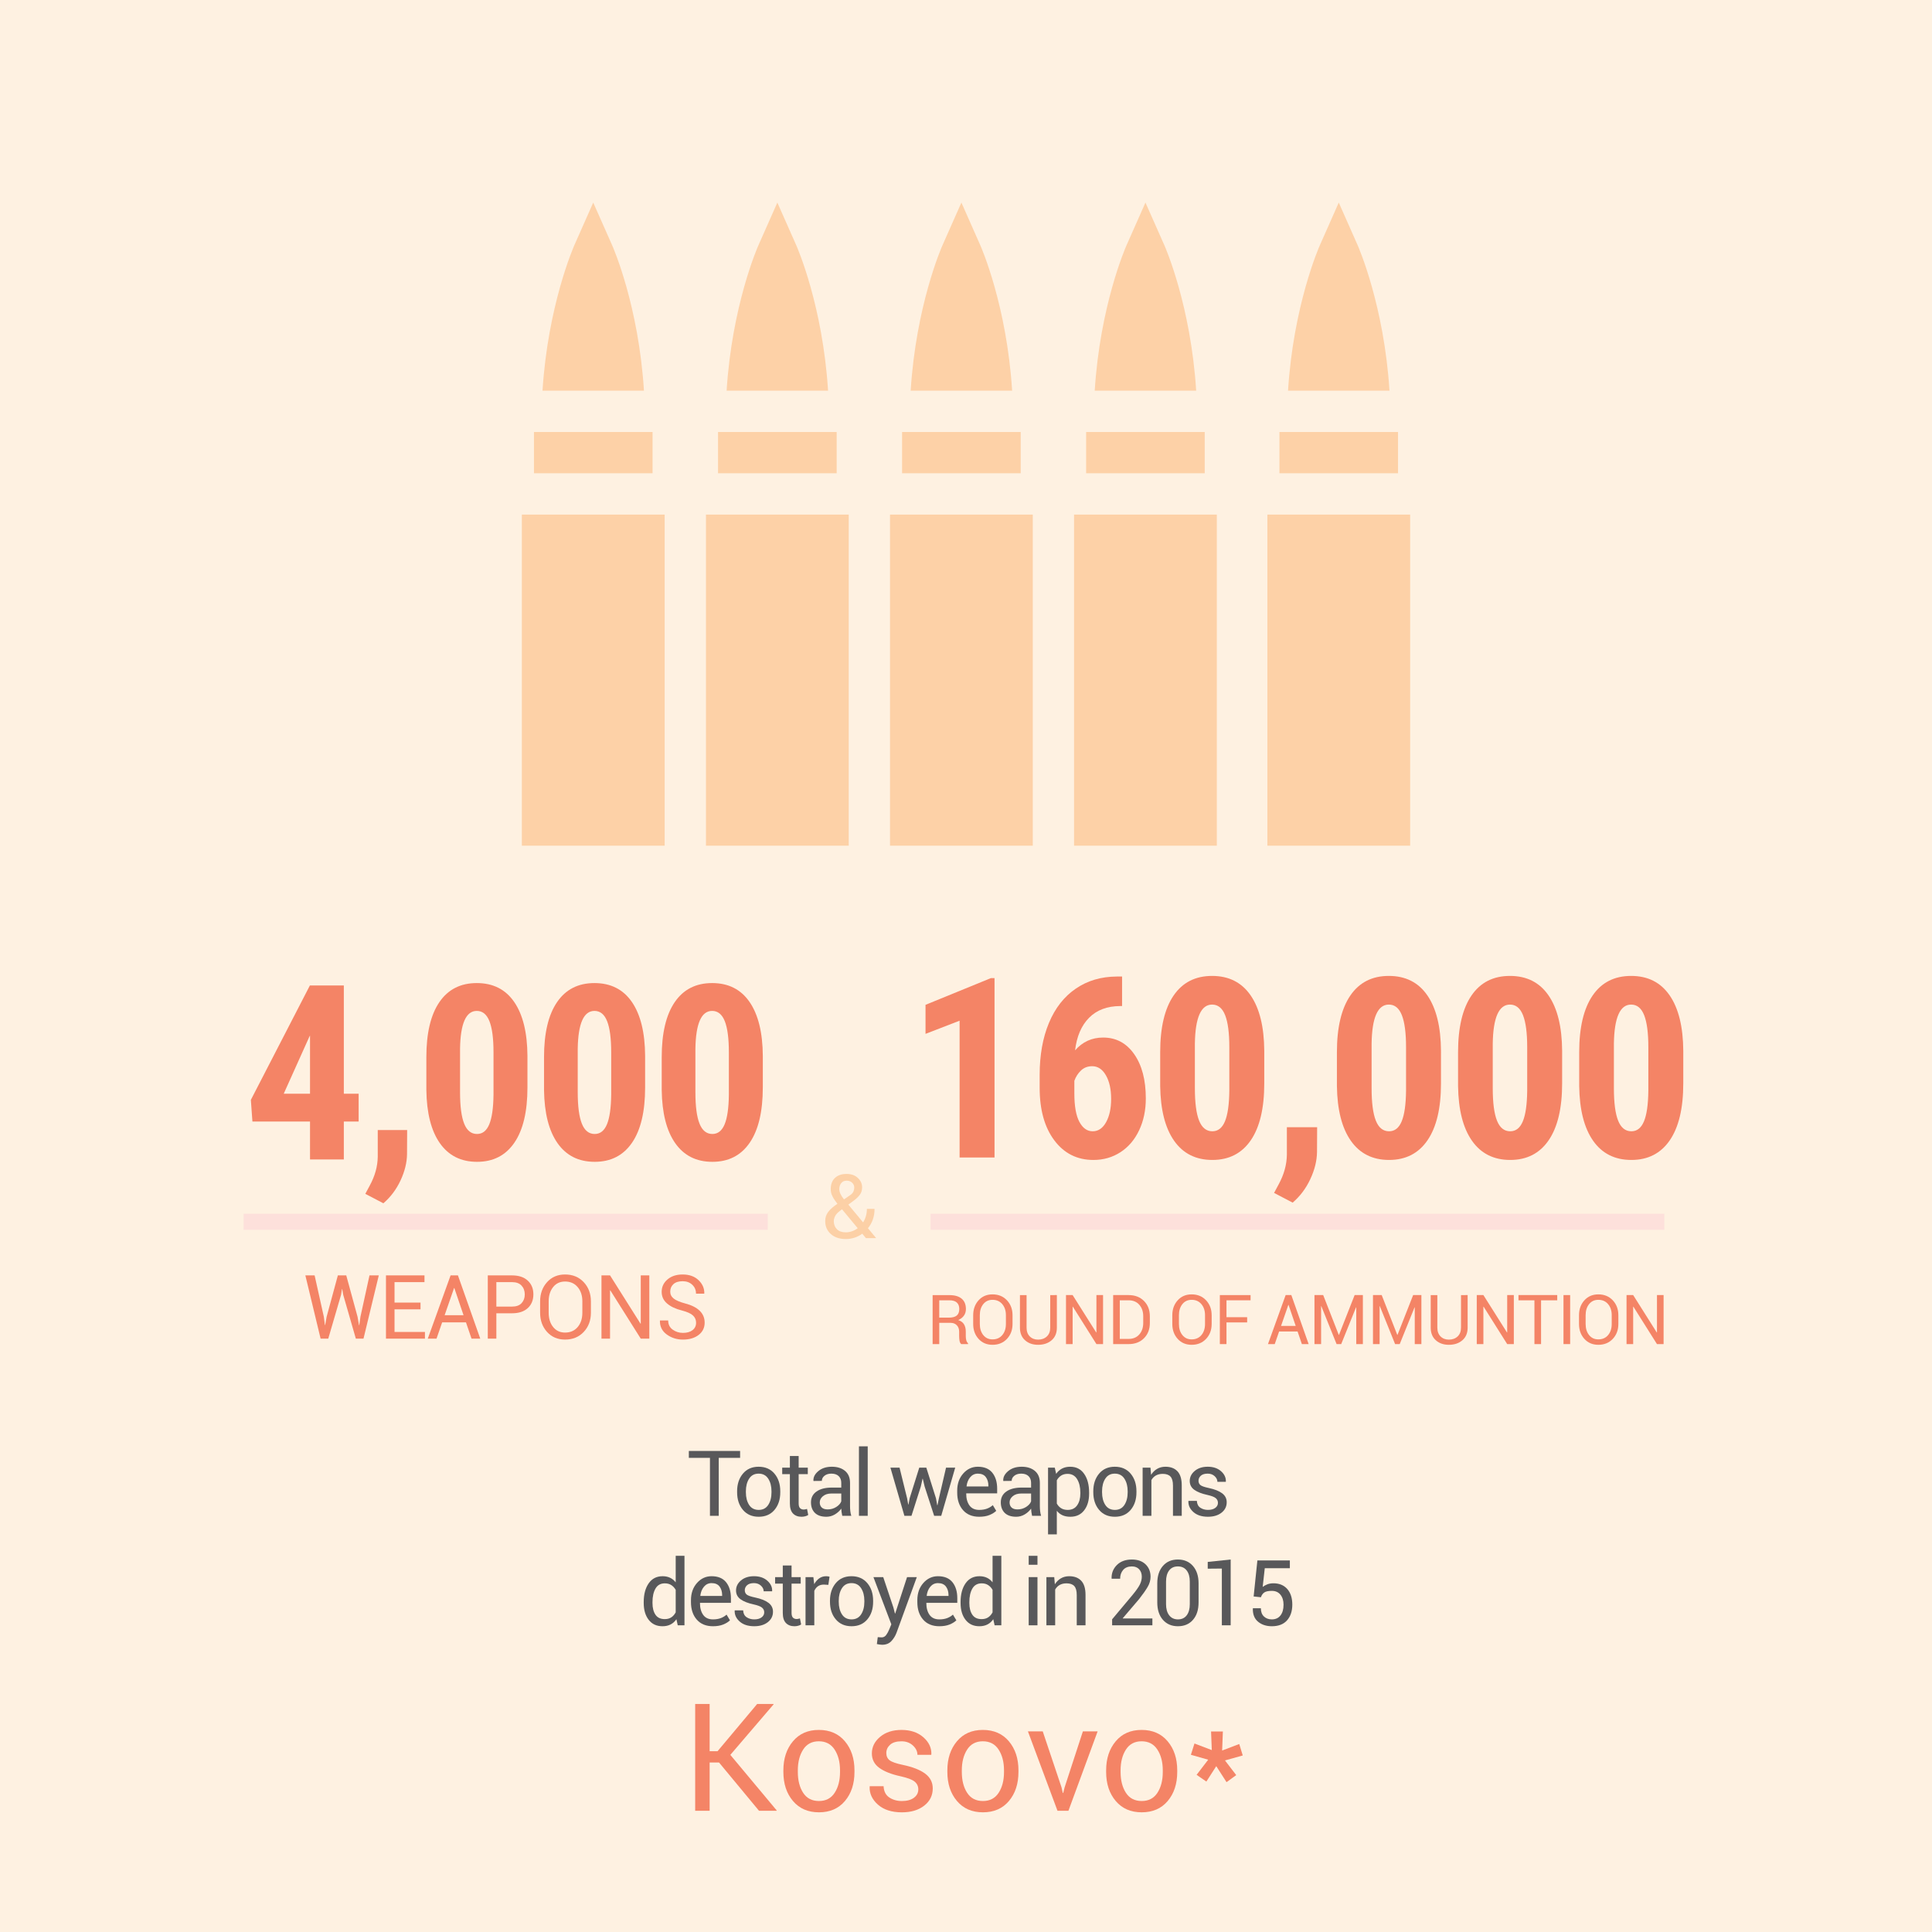 <?xml version="1.0" encoding="utf-8"?>
<!-- Generator: Adobe Illustrator 16.0.0, SVG Export Plug-In . SVG Version: 6.00 Build 0)  -->
<!DOCTYPE svg PUBLIC "-//W3C//DTD SVG 1.1//EN" "http://www.w3.org/Graphics/SVG/1.1/DTD/svg11.dtd">
<svg version="1.1" xmlns="http://www.w3.org/2000/svg" xmlns:xlink="http://www.w3.org/1999/xlink" x="0px" y="0px" width="360px"
	 height="360px" viewBox="0 0 360 360" enable-background="new 0 0 360 360" xml:space="preserve">
<g id="Layer_1">
	<g>
		<rect fill="#FEF1E1" width="360" height="360"/>
	</g>
	<g>
		<g id="bullet-1">
			<path fill="#FDD1A7" d="M119.992,72.8h-18.904c1.01-15.812,5.719-26.614,5.938-27.119l3.515-7.933l3.516,7.933
				C114.283,46.186,118.996,56.988,119.992,72.8z M99.496,80.493v7.692h1.83h19.791h0.477v-7.692H99.496z M122.791,95.881H99.664
				H97.24v61.706h26.609V95.881H122.791z"/>
		</g>
		<g id="bullet-2">
			<path fill="#FDD1A7" d="M154.297,72.8h-18.902c0.998-15.812,5.709-26.614,5.937-27.119l3.516-7.933l3.514,7.933
				C148.588,46.186,153.301,56.988,154.297,72.8z M133.795,80.493v7.692h3.43h18.678v-7.692H133.795z M135.549,95.881h-4.004v61.706
				h26.602V95.881H135.549z"/>
		</g>
		<g id="bullet-3">
			<path fill="#FDD1A7" d="M188.596,72.8h-18.906c0.998-15.812,5.707-26.614,5.938-27.119l3.516-7.933l3.512,7.933
				C182.885,46.186,187.596,56.988,188.596,72.8z M168.088,80.493v7.692h5.023h17.084v-7.692H168.088z M171.438,95.881h-5.596
				v61.706h26.6V95.881H171.438z"/>
		</g>
		<g id="bullet-4">
			<path fill="#FDD1A7" d="M222.889,72.8h-18.904c0.996-15.812,5.709-26.614,5.938-27.119l3.516-7.933l3.516,7.933
				C217.18,46.186,221.893,56.988,222.889,72.8z M202.383,80.493v7.692h6.613h15.484v-7.692H202.383z M207.322,95.881h-7.186v61.706
				h26.602V95.881H207.322z"/>
		</g>
		<g id="bullet-5">
			<path fill="#FDD1A7" d="M258.91,72.8h-18.904c0.996-15.812,5.709-26.614,5.938-27.119l3.516-7.933l3.514,7.933
				C253.191,46.186,257.902,56.988,258.91,72.8z M238.404,80.493v7.692h6.613h15.484v-7.692H238.404z M243.344,95.881h-7.186v61.706
				h26.602V95.881H243.344z"/>
		</g>
	</g>
</g>
<g id="Layer_2">
	<g>
		<g>
			<path fill="#F48466" d="M133.98,328.416h-1.75v8.996h-2.693v-19.906h2.693v8.805h1.477l7.383-8.805h3.035l0.027,0.068
				l-8.066,9.42l8.641,10.35l-0.027,0.068h-3.268L133.98,328.416z"/>
			<path fill="#F48466" d="M145.971,329.878c0-2.188,0.592-3.99,1.777-5.407c1.185-1.417,2.793-2.126,4.826-2.126
				c2.051,0,3.671,0.707,4.86,2.119c1.189,1.413,1.784,3.218,1.784,5.414v0.301c0,2.206-0.593,4.011-1.777,5.414
				c-1.185,1.404-2.798,2.105-4.84,2.105c-2.042,0-3.657-0.704-4.847-2.112s-1.784-3.21-1.784-5.407V329.878z M148.664,330.179
				c0,1.568,0.33,2.862,0.991,3.883c0.661,1.021,1.643,1.531,2.946,1.531c1.285,0,2.26-0.51,2.926-1.531
				c0.665-1.021,0.998-2.315,0.998-3.883v-0.301c0-1.549-0.335-2.839-1.005-3.869c-0.67-1.03-1.652-1.545-2.946-1.545
				c-1.285,0-2.258,0.515-2.919,1.545c-0.661,1.03-0.991,2.32-0.991,3.869V330.179z"/>
			<path fill="#F48466" d="M171.113,333.433c0-0.592-0.226-1.075-0.677-1.449c-0.451-0.374-1.306-0.702-2.563-0.984
				c-1.741-0.374-3.079-0.897-4.013-1.572c-0.935-0.674-1.401-1.577-1.401-2.707c0-1.203,0.513-2.233,1.538-3.09
				c1.025-0.856,2.354-1.285,3.985-1.285c1.677,0,3.035,0.456,4.074,1.367c1.039,0.912,1.536,1.974,1.49,3.186l-0.027,0.082h-2.57
				c0-0.638-0.28-1.217-0.841-1.736s-1.27-0.779-2.126-0.779c-0.948,0-1.657,0.214-2.126,0.643c-0.47,0.429-0.704,0.939-0.704,1.531
				c0,0.583,0.203,1.035,0.608,1.354c0.405,0.319,1.242,0.611,2.509,0.875c1.813,0.383,3.19,0.925,4.129,1.627
				c0.938,0.702,1.408,1.618,1.408,2.748c0,1.313-0.531,2.384-1.593,3.213c-1.062,0.83-2.45,1.244-4.163,1.244
				c-1.887,0-3.373-0.479-4.457-1.436c-1.085-0.957-1.6-2.073-1.545-3.35l0.027-0.082h2.57c0.045,0.957,0.401,1.657,1.066,2.099
				c0.665,0.442,1.444,0.663,2.338,0.663c0.957,0,1.707-0.203,2.249-0.608C170.842,334.58,171.113,334.062,171.113,333.433z"/>
			<path fill="#F48466" d="M176.527,329.878c0-2.188,0.592-3.99,1.777-5.407c1.185-1.417,2.793-2.126,4.826-2.126
				c2.051,0,3.671,0.707,4.86,2.119c1.189,1.413,1.784,3.218,1.784,5.414v0.301c0,2.206-0.593,4.011-1.777,5.414
				c-1.185,1.404-2.798,2.105-4.84,2.105c-2.042,0-3.657-0.704-4.847-2.112s-1.784-3.21-1.784-5.407V329.878z M179.221,330.179
				c0,1.568,0.33,2.862,0.991,3.883c0.661,1.021,1.643,1.531,2.946,1.531c1.285,0,2.26-0.51,2.926-1.531
				c0.665-1.021,0.998-2.315,0.998-3.883v-0.301c0-1.549-0.335-2.839-1.005-3.869c-0.67-1.03-1.652-1.545-2.946-1.545
				c-1.285,0-2.258,0.515-2.919,1.545c-0.661,1.03-0.991,2.32-0.991,3.869V330.179z"/>
			<path fill="#F48466" d="M197.801,333.05l0.232,1.039h0.082l0.26-1.039l3.404-10.432h2.748l-5.441,14.793h-2.037l-5.51-14.793
				h2.762L197.801,333.05z"/>
			<path fill="#F48466" d="M206.113,329.878c0-2.188,0.592-3.99,1.777-5.407c1.185-1.417,2.793-2.126,4.826-2.126
				c2.051,0,3.671,0.707,4.86,2.119c1.189,1.413,1.784,3.218,1.784,5.414v0.301c0,2.206-0.593,4.011-1.777,5.414
				c-1.185,1.404-2.798,2.105-4.84,2.105c-2.042,0-3.657-0.704-4.847-2.112s-1.784-3.21-1.784-5.407V329.878z M208.807,330.179
				c0,1.568,0.33,2.862,0.991,3.883c0.661,1.021,1.643,1.531,2.946,1.531c1.285,0,2.26-0.51,2.926-1.531
				c0.665-1.021,0.998-2.315,0.998-3.883v-0.301c0-1.549-0.335-2.839-1.005-3.869c-0.67-1.03-1.652-1.545-2.946-1.545
				c-1.285,0-2.258,0.515-2.919,1.545c-0.661,1.03-0.991,2.32-0.991,3.869V330.179z"/>
			<path fill="#F48466" d="M225.131,327.896l-3.227-0.916l0.67-2.105l3.227,1.23l-0.137-3.473h2.201l-0.137,3.555l3.186-1.217
				l0.656,2.133l-3.309,0.93l2.092,2.734l-1.805,1.313l-1.914-2.98l-1.846,2.871l-1.818-1.258L225.131,327.896z"/>
		</g>
		<g>
			<path fill="#58585A" d="M137.909,271.653h-3.984v10.799h-1.635v-10.799h-3.935v-1.287h9.554V271.653z"/>
			<path fill="#58585A" d="M137.35,277.878c0-1.328,0.36-2.422,1.079-3.282s1.696-1.291,2.93-1.291c1.245,0,2.229,0.429,2.951,1.286
				c0.722,0.858,1.083,1.954,1.083,3.287v0.184c0,1.339-0.36,2.435-1.079,3.287c-0.719,0.852-1.699,1.277-2.938,1.277
				s-2.221-0.427-2.942-1.282c-0.723-0.854-1.083-1.949-1.083-3.282V277.878z M138.985,278.062c0,0.951,0.201,1.737,0.602,2.357
				c0.401,0.619,0.998,0.93,1.789,0.93c0.78,0,1.373-0.311,1.776-0.93c0.404-0.62,0.606-1.406,0.606-2.357v-0.184
				c0-0.94-0.204-1.724-0.61-2.349c-0.407-0.625-1.003-0.938-1.789-0.938c-0.78,0-1.371,0.313-1.772,0.938
				c-0.401,0.625-0.602,1.408-0.602,2.349V278.062z"/>
			<path fill="#58585A" d="M148.818,271.304v2.167h1.702v1.212h-1.702v5.453c0,0.421,0.087,0.717,0.261,0.889
				c0.175,0.172,0.406,0.258,0.693,0.258c0.094,0,0.199-0.013,0.315-0.038c0.116-0.024,0.213-0.051,0.291-0.079l0.224,1.121
				c-0.122,0.1-0.302,0.182-0.54,0.245s-0.473,0.095-0.706,0.095c-0.664,0-1.192-0.2-1.585-0.602s-0.589-1.03-0.589-1.889v-5.453
				h-1.428v-1.212h1.428v-2.167H148.818z"/>
			<path fill="#58585A" d="M156.941,282.452c-0.055-0.271-0.098-0.511-0.129-0.718c-0.03-0.208-0.048-0.417-0.054-0.627
				c-0.304,0.432-0.701,0.793-1.191,1.083c-0.489,0.291-1.017,0.436-1.581,0.436c-0.935,0-1.647-0.239-2.138-0.718
				c-0.489-0.479-0.734-1.139-0.734-1.979c0-0.857,0.347-1.528,1.042-2.013c0.694-0.484,1.636-0.727,2.826-0.727h1.776v-0.888
				c0-0.526-0.161-0.942-0.481-1.25c-0.321-0.307-0.775-0.461-1.361-0.461c-0.531,0-0.96,0.133-1.287,0.398s-0.49,0.584-0.49,0.955
				l-1.552,0.017l-0.017-0.05c-0.039-0.653,0.267-1.251,0.917-1.793c0.65-0.542,1.49-0.813,2.519-0.813
				c1.018,0,1.837,0.259,2.457,0.776s0.93,1.263,0.93,2.236v4.325c0,0.321,0.017,0.631,0.05,0.93s0.094,0.592,0.183,0.88H156.941z
				 M154.227,281.257c0.592,0,1.126-0.152,1.602-0.457c0.476-0.304,0.786-0.652,0.93-1.045v-1.461h-1.834
				c-0.659,0-1.186,0.166-1.582,0.498c-0.396,0.332-0.593,0.722-0.593,1.17c0,0.398,0.125,0.714,0.374,0.946
				S153.74,281.257,154.227,281.257z"/>
			<path fill="#58585A" d="M161.686,282.452h-1.635v-12.949h1.635V282.452z"/>
			<path fill="#58585A" d="M169.025,279.182l0.208,1.153h0.05l0.216-1.153l1.793-5.711h1.312l1.801,5.711l0.232,1.286h0.05
				l0.266-1.286l1.328-5.711h1.71l-2.606,8.981h-1.32l-1.776-5.471l-0.34-1.428h-0.05l-0.315,1.428l-1.743,5.471h-1.32l-2.606-8.981
				h1.702L169.025,279.182z"/>
			<path fill="#58585A" d="M182.461,282.626c-1.29,0-2.295-0.412-3.017-1.236c-0.723-0.824-1.083-1.909-1.083-3.254v-0.365
				c0-1.289,0.372-2.356,1.117-3.2c0.744-0.844,1.653-1.266,2.727-1.266c1.201,0,2.102,0.374,2.702,1.12
				c0.6,0.748,0.9,1.741,0.9,2.98v0.863h-5.744l-0.025,0.041c0,0.902,0.199,1.635,0.598,2.196s1.007,0.843,1.826,0.843
				c0.553,0,1.039-0.079,1.457-0.237c0.418-0.157,0.776-0.375,1.075-0.651l0.639,1.063c-0.321,0.31-0.744,0.571-1.27,0.784
				S183.203,282.626,182.461,282.626z M182.204,274.591c-0.57,0-1.042,0.221-1.415,0.66c-0.374,0.44-0.602,1.003-0.685,1.689
				l0.017,0.041h4.051v-0.133c0-0.652-0.161-1.192-0.481-1.618S182.873,274.591,182.204,274.591z"/>
			<path fill="#58585A" d="M192.311,282.452c-0.055-0.271-0.098-0.511-0.129-0.718c-0.03-0.208-0.048-0.417-0.054-0.627
				c-0.304,0.432-0.701,0.793-1.191,1.083c-0.489,0.291-1.017,0.436-1.581,0.436c-0.935,0-1.647-0.239-2.138-0.718
				c-0.489-0.479-0.734-1.139-0.734-1.979c0-0.857,0.347-1.528,1.042-2.013c0.694-0.484,1.636-0.727,2.826-0.727h1.776v-0.888
				c0-0.526-0.161-0.942-0.481-1.25c-0.321-0.307-0.775-0.461-1.361-0.461c-0.531,0-0.96,0.133-1.287,0.398s-0.49,0.584-0.49,0.955
				l-1.552,0.017l-0.017-0.05c-0.039-0.653,0.267-1.251,0.917-1.793c0.65-0.542,1.49-0.813,2.519-0.813
				c1.018,0,1.837,0.259,2.457,0.776s0.93,1.263,0.93,2.236v4.325c0,0.321,0.017,0.631,0.05,0.93s0.094,0.592,0.183,0.88H192.311z
				 M189.597,281.257c0.592,0,1.126-0.152,1.602-0.457c0.476-0.304,0.786-0.652,0.93-1.045v-1.461h-1.834
				c-0.659,0-1.186,0.166-1.582,0.498c-0.396,0.332-0.593,0.722-0.593,1.17c0,0.398,0.125,0.714,0.374,0.946
				S189.11,281.257,189.597,281.257z"/>
			<path fill="#58585A" d="M202.941,278.302c0,1.295-0.31,2.34-0.93,3.134s-1.475,1.19-2.565,1.19c-0.553,0-1.039-0.092-1.457-0.277
				c-0.417-0.186-0.773-0.464-1.066-0.834v4.391h-1.635v-12.435h1.253l0.257,1.162c0.293-0.432,0.659-0.761,1.096-0.987
				c0.437-0.228,0.946-0.341,1.527-0.341c1.112,0,1.977,0.441,2.594,1.324c0.617,0.883,0.925,2.049,0.925,3.499V278.302z
				 M201.306,278.128c0-1.019-0.201-1.855-0.602-2.512c-0.401-0.655-0.992-0.983-1.772-0.983c-0.47,0-0.872,0.106-1.204,0.319
				s-0.601,0.505-0.805,0.876v4.341c0.205,0.371,0.473,0.66,0.805,0.868c0.332,0.207,0.739,0.312,1.22,0.312
				c0.775,0,1.361-0.284,1.76-0.852s0.598-1.299,0.598-2.195V278.128z"/>
			<path fill="#58585A" d="M203.718,277.878c0-1.328,0.36-2.422,1.079-3.282s1.696-1.291,2.93-1.291
				c1.245,0,2.229,0.429,2.951,1.286c0.722,0.858,1.083,1.954,1.083,3.287v0.184c0,1.339-0.36,2.435-1.079,3.287
				c-0.719,0.852-1.699,1.277-2.938,1.277s-2.221-0.427-2.942-1.282c-0.723-0.854-1.083-1.949-1.083-3.282V277.878z
				 M205.353,278.062c0,0.951,0.201,1.737,0.602,2.357c0.401,0.619,0.998,0.93,1.789,0.93c0.78,0,1.373-0.311,1.776-0.93
				c0.404-0.62,0.606-1.406,0.606-2.357v-0.184c0-0.94-0.204-1.724-0.61-2.349c-0.407-0.625-1.003-0.938-1.789-0.938
				c-0.78,0-1.371,0.313-1.772,0.938c-0.401,0.625-0.602,1.408-0.602,2.349V278.062z"/>
			<path fill="#58585A" d="M214.373,273.471l0.116,1.337c0.299-0.477,0.674-0.846,1.125-1.108c0.451-0.263,0.964-0.395,1.54-0.395
				c0.968,0,1.718,0.283,2.25,0.851s0.797,1.443,0.797,2.627v5.67h-1.635v-5.637c0-0.791-0.156-1.353-0.469-1.685
				c-0.313-0.332-0.79-0.498-1.432-0.498c-0.503,0-0.931,0.101-1.283,0.303c-0.351,0.202-0.629,0.485-0.834,0.851v6.666h-1.635
				v-8.981H214.373z"/>
			<path fill="#58585A" d="M226.945,280.036c0-0.359-0.137-0.652-0.411-0.879c-0.273-0.228-0.792-0.427-1.556-0.598
				c-1.057-0.228-1.869-0.546-2.436-0.955c-0.567-0.409-0.851-0.957-0.851-1.644c0-0.73,0.311-1.355,0.934-1.876
				c0.622-0.521,1.429-0.78,2.419-0.78c1.018,0,1.843,0.276,2.474,0.83s0.933,1.198,0.905,1.935l-0.017,0.049h-1.561
				c0-0.387-0.17-0.738-0.511-1.054c-0.34-0.315-0.771-0.474-1.291-0.474c-0.576,0-1.006,0.131-1.291,0.391
				c-0.285,0.26-0.428,0.57-0.428,0.93c0,0.354,0.123,0.628,0.369,0.822c0.247,0.193,0.754,0.37,1.523,0.531
				c1.101,0.232,1.937,0.562,2.507,0.987s0.855,0.982,0.855,1.669c0,0.797-0.322,1.446-0.967,1.95
				c-0.645,0.504-1.487,0.755-2.527,0.755c-1.146,0-2.047-0.29-2.706-0.871s-0.971-1.259-0.938-2.033l0.017-0.051h1.561
				c0.028,0.582,0.244,1.006,0.647,1.274s0.877,0.403,1.419,0.403c0.581,0,1.036-0.124,1.365-0.37
				C226.78,280.732,226.945,280.419,226.945,280.036z"/>
			<path fill="#58585A" d="M119.947,298.528c0-1.445,0.309-2.609,0.926-3.495c0.617-0.886,1.481-1.328,2.594-1.328
				c0.526,0,0.992,0.097,1.398,0.29c0.407,0.194,0.754,0.477,1.042,0.848v-4.939h1.635v12.949h-1.253l-0.249-1.137
				c-0.293,0.432-0.656,0.758-1.087,0.979c-0.432,0.222-0.933,0.332-1.502,0.332c-1.096,0-1.954-0.396-2.573-1.19
				s-0.93-1.839-0.93-3.134V298.528z M121.582,298.702c0,0.907,0.186,1.634,0.556,2.179s0.946,0.817,1.727,0.817
				c0.487,0,0.896-0.11,1.229-0.332c0.332-0.221,0.603-0.531,0.813-0.93v-4.191c-0.21-0.371-0.483-0.665-0.817-0.884
				c-0.335-0.219-0.738-0.328-1.208-0.328c-0.786,0-1.365,0.323-1.739,0.972c-0.373,0.646-0.56,1.488-0.56,2.523V298.702z"/>
			<path fill="#58585A" d="M132.851,303.026c-1.29,0-2.295-0.412-3.017-1.236c-0.723-0.824-1.083-1.909-1.083-3.254v-0.365
				c0-1.289,0.372-2.356,1.117-3.2c0.744-0.844,1.653-1.266,2.727-1.266c1.201,0,2.102,0.374,2.702,1.12
				c0.6,0.748,0.9,1.741,0.9,2.98v0.863h-5.744l-0.025,0.041c0,0.902,0.199,1.635,0.598,2.196s1.007,0.843,1.826,0.843
				c0.553,0,1.039-0.079,1.457-0.237c0.418-0.157,0.776-0.375,1.075-0.651l0.639,1.063c-0.321,0.31-0.744,0.571-1.27,0.784
				S133.593,303.026,132.851,303.026z M132.594,294.991c-0.57,0-1.042,0.221-1.415,0.66c-0.374,0.44-0.602,1.003-0.685,1.689
				l0.017,0.041h4.051v-0.133c0-0.652-0.161-1.192-0.481-1.618S133.263,294.991,132.594,294.991z"/>
			<path fill="#58585A" d="M142.402,300.437c0-0.359-0.137-0.652-0.411-0.879c-0.273-0.228-0.792-0.427-1.556-0.598
				c-1.057-0.228-1.869-0.546-2.436-0.955c-0.567-0.409-0.851-0.957-0.851-1.644c0-0.73,0.311-1.355,0.934-1.876
				c0.622-0.521,1.429-0.78,2.419-0.78c1.018,0,1.843,0.276,2.474,0.83s0.933,1.198,0.905,1.935l-0.017,0.049h-1.561
				c0-0.387-0.17-0.738-0.511-1.054c-0.34-0.315-0.771-0.474-1.291-0.474c-0.576,0-1.006,0.131-1.291,0.391
				c-0.285,0.26-0.428,0.57-0.428,0.93c0,0.354,0.123,0.628,0.369,0.822c0.247,0.193,0.754,0.37,1.523,0.531
				c1.101,0.232,1.937,0.562,2.507,0.987s0.855,0.982,0.855,1.669c0,0.797-0.322,1.446-0.967,1.95
				c-0.645,0.504-1.487,0.755-2.527,0.755c-1.146,0-2.047-0.29-2.706-0.871s-0.971-1.259-0.938-2.033l0.017-0.051h1.561
				c0.028,0.582,0.244,1.006,0.647,1.274s0.877,0.403,1.419,0.403c0.581,0,1.036-0.124,1.365-0.37
				C142.237,301.133,142.402,300.819,142.402,300.437z"/>
			<path fill="#58585A" d="M147.496,291.704v2.167h1.702v1.212h-1.702v5.453c0,0.421,0.087,0.717,0.261,0.889
				c0.175,0.172,0.406,0.258,0.693,0.258c0.094,0,0.199-0.013,0.315-0.038c0.116-0.024,0.213-0.051,0.291-0.079l0.224,1.121
				c-0.122,0.1-0.302,0.182-0.54,0.245s-0.473,0.095-0.706,0.095c-0.664,0-1.192-0.2-1.585-0.602s-0.589-1.03-0.589-1.889v-5.453
				h-1.428v-1.212h1.428v-2.167H147.496z"/>
			<path fill="#58585A" d="M154.349,295.315l-0.838-0.05c-0.432,0-0.795,0.103-1.092,0.308c-0.296,0.204-0.524,0.492-0.685,0.863
				v6.416h-1.635v-8.981h1.461l0.158,1.312c0.254-0.465,0.568-0.827,0.942-1.088c0.373-0.26,0.804-0.39,1.291-0.39
				c0.122,0,0.238,0.01,0.349,0.029s0.202,0.04,0.274,0.062L154.349,295.315z"/>
			<path fill="#58585A" d="M154.652,298.278c0-1.328,0.36-2.422,1.079-3.282s1.696-1.291,2.93-1.291
				c1.245,0,2.229,0.429,2.951,1.286c0.722,0.858,1.083,1.954,1.083,3.287v0.184c0,1.339-0.36,2.435-1.079,3.287
				c-0.719,0.852-1.699,1.277-2.938,1.277s-2.221-0.427-2.942-1.282c-0.723-0.854-1.083-1.949-1.083-3.282V298.278z
				 M156.288,298.462c0,0.951,0.201,1.737,0.602,2.357c0.401,0.619,0.998,0.93,1.789,0.93c0.78,0,1.373-0.311,1.776-0.93
				c0.404-0.62,0.606-1.406,0.606-2.357v-0.184c0-0.94-0.204-1.724-0.61-2.349c-0.407-0.625-1.003-0.938-1.789-0.938
				c-0.78,0-1.371,0.313-1.772,0.938c-0.401,0.625-0.602,1.408-0.602,2.349V298.462z"/>
			<path fill="#58585A" d="M166.469,299.524l0.291,1.129h0.05l2.208-6.782h1.818l-3.777,10.359
				c-0.227,0.604-0.552,1.129-0.975,1.577c-0.424,0.448-0.995,0.672-1.714,0.672c-0.133,0-0.302-0.015-0.506-0.045
				s-0.362-0.06-0.473-0.088l0.166-1.286c-0.033-0.006,0.065,0,0.294,0.017c0.23,0.017,0.375,0.025,0.436,0.025
				c0.349,0,0.634-0.155,0.855-0.465c0.221-0.311,0.407-0.653,0.556-1.029l0.39-0.938l-3.337-8.799h1.826L166.469,299.524z"/>
			<path fill="#58585A" d="M175.032,303.026c-1.29,0-2.295-0.412-3.017-1.236c-0.723-0.824-1.083-1.909-1.083-3.254v-0.365
				c0-1.289,0.372-2.356,1.117-3.2c0.744-0.844,1.653-1.266,2.727-1.266c1.201,0,2.102,0.374,2.702,1.12
				c0.6,0.748,0.9,1.741,0.9,2.98v0.863h-5.744l-0.025,0.041c0,0.902,0.199,1.635,0.598,2.196s1.007,0.843,1.826,0.843
				c0.553,0,1.039-0.079,1.457-0.237c0.418-0.157,0.776-0.375,1.075-0.651l0.639,1.063c-0.321,0.31-0.744,0.571-1.27,0.784
				S175.774,303.026,175.032,303.026z M174.775,294.991c-0.57,0-1.042,0.221-1.415,0.66c-0.374,0.44-0.602,1.003-0.685,1.689
				l0.017,0.041h4.051v-0.133c0-0.652-0.161-1.192-0.481-1.618S175.444,294.991,174.775,294.991z"/>
			<path fill="#58585A" d="M178.989,298.528c0-1.445,0.309-2.609,0.926-3.495c0.617-0.886,1.481-1.328,2.594-1.328
				c0.526,0,0.992,0.097,1.398,0.29c0.407,0.194,0.754,0.477,1.042,0.848v-4.939h1.635v12.949h-1.253l-0.249-1.137
				c-0.293,0.432-0.656,0.758-1.087,0.979c-0.432,0.222-0.933,0.332-1.502,0.332c-1.096,0-1.954-0.396-2.573-1.19
				s-0.93-1.839-0.93-3.134V298.528z M180.624,298.702c0,0.907,0.186,1.634,0.556,2.179s0.946,0.817,1.727,0.817
				c0.487,0,0.896-0.11,1.229-0.332c0.332-0.221,0.603-0.531,0.813-0.93v-4.191c-0.21-0.371-0.483-0.665-0.817-0.884
				c-0.335-0.219-0.738-0.328-1.208-0.328c-0.786,0-1.365,0.323-1.739,0.972c-0.373,0.646-0.56,1.488-0.56,2.523V298.702z"/>
			<path fill="#58585A" d="M193.317,291.571h-1.635v-1.668h1.635V291.571z M193.317,302.853h-1.635v-8.981h1.635V302.853z"/>
			<path fill="#58585A" d="M196.443,293.871l0.116,1.337c0.299-0.477,0.674-0.846,1.125-1.108c0.451-0.263,0.964-0.395,1.54-0.395
				c0.968,0,1.718,0.283,2.25,0.851s0.797,1.443,0.797,2.627v5.67h-1.635v-5.637c0-0.791-0.156-1.353-0.469-1.685
				c-0.313-0.332-0.79-0.498-1.432-0.498c-0.503,0-0.931,0.101-1.283,0.303c-0.351,0.202-0.629,0.485-0.834,0.851v6.666h-1.635
				v-8.981H196.443z"/>
			<path fill="#58585A" d="M214.732,302.853h-7.504v-1.121l3.793-4.523c0.675-0.819,1.133-1.471,1.374-1.955
				c0.241-0.484,0.361-0.973,0.361-1.465c0-0.559-0.163-1.017-0.49-1.374c-0.327-0.356-0.777-0.535-1.353-0.535
				c-0.714,0-1.258,0.219-1.631,0.655c-0.374,0.438-0.561,0.982-0.561,1.636h-1.577l-0.017-0.05
				c-0.028-0.985,0.302-1.819,0.988-2.503s1.619-1.024,2.797-1.024c1.079,0,1.929,0.299,2.548,0.896s0.93,1.369,0.93,2.315
				c0,0.637-0.176,1.259-0.527,1.868c-0.352,0.608-0.887,1.372-1.606,2.291l-3.046,3.568l0.017,0.042h5.503V302.853z"/>
			<path fill="#58585A" d="M223.336,298.586c0,1.367-0.347,2.448-1.042,3.245c-0.694,0.797-1.628,1.195-2.801,1.195
				c-1.167,0-2.102-0.398-2.801-1.195c-0.7-0.797-1.05-1.878-1.05-3.245v-3.553c0-1.355,0.347-2.435,1.042-3.237
				c0.695-0.803,1.626-1.203,2.793-1.203c1.173,0,2.11,0.4,2.81,1.203c0.7,0.803,1.05,1.882,1.05,3.237V298.586z M221.701,294.692
				c0-0.868-0.194-1.555-0.581-2.059c-0.387-0.503-0.935-0.755-1.644-0.755c-0.703,0-1.245,0.252-1.627,0.755
				c-0.382,0.504-0.573,1.19-0.573,2.059v4.226c0,0.869,0.195,1.558,0.585,2.067c0.391,0.509,0.934,0.764,1.631,0.764
				c0.708,0,1.253-0.254,1.635-0.76c0.382-0.507,0.573-1.197,0.573-2.071V294.692z"/>
			<path fill="#58585A" d="M229.318,302.853h-1.644v-10.575l-2.631,0.024v-1.262l4.275-0.447V302.853z"/>
			<path fill="#58585A" d="M233.598,297.481l0.697-6.715h6.051v1.453h-4.673l-0.39,3.478c0.26-0.193,0.548-0.353,0.863-0.478
				c0.315-0.124,0.675-0.189,1.079-0.195c1.118-0.011,1.994,0.34,2.627,1.051c0.634,0.711,0.951,1.687,0.951,2.926
				c0,1.212-0.325,2.186-0.975,2.922c-0.65,0.736-1.598,1.104-2.843,1.104c-1.024,0-1.876-0.279-2.557-0.838
				s-1.007-1.381-0.979-2.465l0.017-0.051h1.478c0,0.659,0.189,1.17,0.569,1.532c0.379,0.362,0.87,0.544,1.473,0.544
				c0.692,0,1.229-0.244,1.61-0.73c0.382-0.487,0.573-1.154,0.573-2.001c0-0.77-0.192-1.392-0.577-1.868
				c-0.384-0.476-0.92-0.713-1.606-0.713c-0.642,0-1.107,0.097-1.395,0.29s-0.501,0.492-0.639,0.896L233.598,297.481z"/>
		</g>
	</g>
	<g>
		<g>
			<path fill="#F48466" d="M60.34,245.351l0.203,1.547l0.048,0.008l0.275-1.555l2.089-7.701h1.563l2.105,7.701l0.275,1.579h0.049
				l0.218-1.579l1.684-7.701h1.733l-2.851,11.79h-1.425l-2.356-8.178l-0.179-1.061h-0.048l-0.17,1.061l-2.389,8.178h-1.425
				l-2.842-11.79h1.725L60.34,245.351z"/>
			<path fill="#F48466" d="M78.357,243.975h-4.842v4.219h5.668v1.247H71.92v-11.79h7.175v1.255h-5.58v3.814h4.842V243.975z"/>
			<path fill="#F48466" d="M86.828,246.404h-4.438l-1.053,3.037H79.71l4.251-11.79h1.369l4.162,11.79h-1.628L86.828,246.404z
				 M82.852,245.068h3.522l-1.717-5.061h-0.048L82.852,245.068z"/>
			<path fill="#F48466" d="M92.488,244.711v4.729h-1.595v-11.79h4.51c1.258,0,2.236,0.324,2.936,0.972
				c0.699,0.648,1.049,1.501,1.049,2.559c0,1.069-0.35,1.924-1.049,2.567s-1.678,0.963-2.936,0.963H92.488z M92.488,243.464h2.915
				c0.799,0,1.396-0.214,1.79-0.644c0.394-0.429,0.591-0.97,0.591-1.624s-0.198-1.199-0.595-1.636
				c-0.397-0.438-0.992-0.656-1.786-0.656h-2.915V243.464z"/>
			<path fill="#F48466" d="M110.108,244.598c0,1.441-0.446,2.637-1.34,3.587s-2.053,1.425-3.478,1.425
				c-1.377,0-2.496-0.475-3.356-1.425c-0.861-0.95-1.292-2.146-1.292-3.587v-2.097c0-1.436,0.431-2.632,1.292-3.587
				c0.861-0.956,1.979-1.433,3.356-1.433c1.425,0,2.584,0.477,3.478,1.429s1.34,2.15,1.34,3.591V244.598z M108.514,242.485
				c0-1.08-0.292-1.965-0.875-2.656c-0.583-0.691-1.365-1.036-2.348-1.036c-0.929,0-1.67,0.345-2.223,1.036
				c-0.553,0.691-0.83,1.577-0.83,2.656v2.113c0,1.09,0.276,1.981,0.83,2.672s1.294,1.036,2.223,1.036
				c0.987,0,1.771-0.344,2.352-1.032c0.581-0.688,0.871-1.581,0.871-2.676V242.485z"/>
			<path fill="#F48466" d="M120.992,249.44h-1.595l-5.676-9.004l-0.049,0.016v8.988h-1.595v-11.79h1.595l5.677,8.997l0.048-0.017
				v-8.98h1.595V249.44z"/>
			<path fill="#F48466" d="M129.705,246.469c0-0.535-0.191-0.982-0.575-1.344c-0.383-0.362-1.058-0.669-2.024-0.923
				c-1.199-0.296-2.134-0.734-2.806-1.312c-0.672-0.578-1.008-1.304-1.008-2.178c0-0.923,0.361-1.692,1.085-2.308
				c0.724-0.616,1.663-0.923,2.818-0.923c1.242,0,2.231,0.352,2.968,1.057s1.094,1.526,1.073,2.466l-0.024,0.048h-1.522
				c0-0.669-0.234-1.223-0.701-1.66c-0.467-0.438-1.064-0.656-1.793-0.656c-0.745,0-1.316,0.181-1.712,0.543
				c-0.397,0.361-0.595,0.831-0.595,1.409c0,0.513,0.217,0.941,0.652,1.284s1.141,0.644,2.117,0.903
				c1.188,0.308,2.092,0.761,2.713,1.36c0.621,0.599,0.931,1.339,0.931,2.219c0,0.95-0.374,1.714-1.122,2.292
				c-0.748,0.578-1.724,0.866-2.927,0.866c-1.14,0-2.145-0.318-3.017-0.956c-0.872-0.637-1.294-1.49-1.268-2.559l0.017-0.049h1.522
				c0,0.74,0.28,1.311,0.842,1.713s1.196,0.603,1.903,0.603c0.755,0,1.354-0.17,1.793-0.51
				C129.485,247.513,129.705,247.052,129.705,246.469z"/>
		</g>
		<g>
			<path fill="#FCD0A6" d="M153.767,227.531c0-0.658,0.19-1.235,0.571-1.729c0.38-0.494,0.948-0.989,1.704-1.486
				c-0.421-0.535-0.734-1.011-0.939-1.429c-0.205-0.418-0.308-0.849-0.308-1.292c0-0.912,0.264-1.615,0.79-2.109
				c0.526-0.494,1.251-0.741,2.174-0.741c0.853,0,1.547,0.246,2.081,0.737s0.802,1.083,0.802,1.773c0,0.529-0.142,0.987-0.425,1.373
				c-0.283,0.386-0.703,0.781-1.259,1.186l-0.882,0.648l2.753,3.312c0.221-0.351,0.394-0.74,0.518-1.166
				c0.125-0.427,0.187-0.877,0.187-1.353h1.425c0,0.713-0.105,1.372-0.316,1.976s-0.516,1.147-0.915,1.627l1.498,1.806l-0.016,0.041
				h-1.854l-0.688-0.826c-0.432,0.324-0.91,0.571-1.434,0.741s-1.066,0.255-1.627,0.255c-1.171,0-2.104-0.31-2.797-0.931
				C154.113,229.323,153.767,228.519,153.767,227.531z M157.605,229.628c0.389,0,0.772-0.066,1.15-0.198s0.734-0.322,1.069-0.571
				l-2.923-3.522l-0.324,0.235c-0.492,0.367-0.817,0.718-0.976,1.053c-0.159,0.334-0.238,0.637-0.238,0.907
				c0,0.61,0.191,1.112,0.575,1.506S156.876,229.628,157.605,229.628z M156.391,221.579c0,0.286,0.072,0.584,0.218,0.895
				s0.365,0.649,0.656,1.016l1.118-0.769c0.308-0.205,0.517-0.428,0.627-0.668c0.11-0.24,0.166-0.506,0.166-0.797
				c0-0.329-0.131-0.621-0.393-0.875S158.18,220,157.759,220c-0.438,0-0.774,0.153-1.012,0.458
				C156.509,220.763,156.391,221.137,156.391,221.579z"/>
		</g>
		<g>
			<path fill="#F48466" d="M175.016,246.494v3.958h-1.236v-9.126h3.124c1,0,1.763,0.222,2.29,0.665
				c0.526,0.443,0.79,1.087,0.79,1.932c0,0.468-0.122,0.876-0.367,1.223c-0.244,0.347-0.601,0.623-1.069,0.828
				c0.502,0.163,0.862,0.427,1.082,0.793c0.22,0.366,0.329,0.818,0.329,1.358v0.859c0,0.284,0.031,0.54,0.094,0.765
				c0.063,0.226,0.171,0.41,0.326,0.552v0.15h-1.273c-0.163-0.142-0.268-0.351-0.314-0.627c-0.046-0.276-0.069-0.56-0.069-0.853
				v-0.834c0-0.494-0.145-0.891-0.433-1.192c-0.289-0.301-0.676-0.452-1.161-0.452H175.016z M175.016,245.522h1.763
				c0.698,0,1.201-0.133,1.508-0.398s0.461-0.67,0.461-1.214c0-0.514-0.149-0.913-0.449-1.195c-0.299-0.282-0.764-0.423-1.396-0.423
				h-1.888V245.522z"/>
			<path fill="#F48466" d="M188.671,246.701c0,1.117-0.346,2.043-1.038,2.779c-0.692,0.736-1.59,1.104-2.694,1.104
				c-1.066,0-1.933-0.368-2.6-1.104s-1-1.662-1-2.779v-1.625c0-1.112,0.333-2.039,1-2.779s1.534-1.11,2.6-1.11
				c1.104,0,2.002,0.369,2.694,1.107c0.692,0.738,1.038,1.666,1.038,2.782V246.701z M187.436,245.064
				c0-0.836-0.226-1.522-0.678-2.058c-0.451-0.535-1.058-0.803-1.819-0.803c-0.719,0-1.293,0.268-1.722,0.803
				c-0.429,0.536-0.643,1.221-0.643,2.058v1.637c0,0.845,0.214,1.535,0.643,2.07c0.429,0.536,1.003,0.803,1.722,0.803
				c0.765,0,1.373-0.267,1.822-0.8s0.674-1.224,0.674-2.073V245.064z"/>
			<path fill="#F48466" d="M196.933,241.319v6.065c0,1.004-0.326,1.788-0.979,2.353c-0.652,0.564-1.493,0.847-2.521,0.847
				c-0.991,0-1.803-0.283-2.434-0.85c-0.631-0.566-0.947-1.35-0.947-2.349v-6.065h1.235v6.065c0,0.699,0.2,1.245,0.599,1.64
				c0.399,0.396,0.915,0.593,1.546,0.593c0.669,0,1.214-0.197,1.634-0.593c0.42-0.395,0.63-0.941,0.63-1.64v-6.065H196.933z"/>
			<path fill="#F48466" d="M205.539,250.452h-1.236l-4.397-6.975l-0.038,0.013v6.962h-1.235v-9.133h1.235l4.397,6.969l0.037-0.013
				v-6.956h1.236V250.452z"/>
			<path fill="#F48466" d="M207.421,250.452v-9.133h2.873c1.191,0,2.15,0.367,2.876,1.101s1.088,1.682,1.088,2.845v1.249
				c0,1.167-0.362,2.115-1.088,2.844c-0.726,0.73-1.685,1.095-2.876,1.095H207.421z M208.656,242.292v7.195h1.638
				c0.845,0,1.511-0.278,1.998-0.834s0.731-1.269,0.731-2.139v-1.261c0-0.861-0.244-1.57-0.731-2.126
				c-0.487-0.556-1.153-0.834-1.998-0.834H208.656z"/>
			<path fill="#F48466" d="M225.775,246.701c0,1.117-0.346,2.043-1.038,2.779s-1.59,1.104-2.694,1.104
				c-1.066,0-1.934-0.368-2.601-1.104s-1-1.662-1-2.779v-1.625c0-1.112,0.333-2.039,1-2.779s1.534-1.11,2.601-1.11
				c1.104,0,2.002,0.369,2.694,1.107c0.692,0.738,1.038,1.666,1.038,2.782V246.701z M224.539,245.064
				c0-0.836-0.226-1.522-0.677-2.058c-0.452-0.535-1.058-0.803-1.819-0.803c-0.72,0-1.293,0.268-1.722,0.803
				c-0.429,0.536-0.643,1.221-0.643,2.058v1.637c0,0.845,0.214,1.535,0.643,2.07c0.429,0.536,1.002,0.803,1.722,0.803
				c0.765,0,1.372-0.267,1.822-0.8c0.449-0.533,0.674-1.224,0.674-2.073V245.064z"/>
			<path fill="#F48466" d="M232.387,246.413h-3.852v4.04H227.3v-9.133h5.727v0.972h-4.491v3.149h3.852V246.413z"/>
			<path fill="#F48466" d="M241.783,248.1h-3.438l-0.815,2.352h-1.261l3.293-9.133h1.061l3.224,9.133h-1.261L241.783,248.1z
				 M238.704,247.065h2.729l-1.33-3.92h-0.038L238.704,247.065z"/>
			<path fill="#F48466" d="M249.461,248.74h0.038l2.917-7.42h1.537v9.133h-1.236v-6.843l-0.038-0.006l-2.766,6.85h-0.859
				l-2.848-7.076l-0.038,0.006v7.069h-1.235v-9.133h1.625L249.461,248.74z"/>
			<path fill="#F48466" d="M260.363,248.74h0.038l2.917-7.42h1.537v9.133h-1.235v-6.843l-0.038-0.006l-2.766,6.85h-0.859
				l-2.848-7.076l-0.038,0.006v7.069h-1.235v-9.133h1.624L260.363,248.74z"/>
			<path fill="#F48466" d="M273.474,241.319v6.065c0,1.004-0.326,1.788-0.979,2.353c-0.652,0.564-1.493,0.847-2.521,0.847
				c-0.991,0-1.803-0.283-2.434-0.85c-0.631-0.566-0.947-1.35-0.947-2.349v-6.065h1.235v6.065c0,0.699,0.2,1.245,0.599,1.64
				c0.399,0.396,0.915,0.593,1.546,0.593c0.669,0,1.214-0.197,1.634-0.593c0.42-0.395,0.63-0.941,0.63-1.64v-6.065H273.474z"/>
			<path fill="#F48466" d="M282.08,250.452h-1.236l-4.397-6.975l-0.038,0.013v6.962h-1.235v-9.133h1.235l4.397,6.969l0.037-0.013
				v-6.956h1.236V250.452z"/>
			<path fill="#F48466" d="M290.166,242.292h-3.011v8.161h-1.235v-8.161h-2.973v-0.972h7.22V242.292z"/>
			<path fill="#F48466" d="M292.574,250.452h-1.242v-9.133h1.242V250.452z"/>
			<path fill="#F48466" d="M301.557,246.701c0,1.117-0.346,2.043-1.038,2.779c-0.692,0.736-1.59,1.104-2.694,1.104
				c-1.066,0-1.933-0.368-2.6-1.104s-1-1.662-1-2.779v-1.625c0-1.112,0.333-2.039,1-2.779s1.534-1.11,2.6-1.11
				c1.104,0,2.002,0.369,2.694,1.107c0.692,0.738,1.038,1.666,1.038,2.782V246.701z M300.321,245.064
				c0-0.836-0.226-1.522-0.678-2.058c-0.451-0.535-1.058-0.803-1.819-0.803c-0.719,0-1.293,0.268-1.722,0.803
				c-0.429,0.536-0.643,1.221-0.643,2.058v1.637c0,0.845,0.214,1.535,0.643,2.07c0.429,0.536,1.003,0.803,1.722,0.803
				c0.765,0,1.373-0.267,1.822-0.8s0.674-1.224,0.674-2.073V245.064z"/>
			<path fill="#F48466" d="M309.987,250.452h-1.235l-4.397-6.975l-0.037,0.013v6.962h-1.236v-9.133h1.236l4.397,6.969l0.038-0.013
				v-6.956h1.235V250.452z"/>
		</g>
		<g>
			<path fill="#F48466" d="M64.068,203.797h2.761v5.188h-2.761v7.058h-6.301v-7.058H47.035l-0.29-4.04l11-21.321h6.323V203.797z
				 M52.869,203.797h4.898v-10.844l-0.133,0.245L52.869,203.797z"/>
			<path fill="#F48466" d="M71.434,224.214l-3.362-1.759l0.846-1.581c0.95-1.751,1.439-3.518,1.47-5.299v-5.01h5.478l-0.022,4.476
				c-0.015,1.573-0.416,3.206-1.202,4.898C73.854,221.632,72.784,223.057,71.434,224.214z"/>
			<path fill="#F48466" d="M98.282,202.639c0,4.483-0.813,7.912-2.438,10.287c-1.625,2.375-3.945,3.563-6.958,3.563
				c-2.983,0-5.288-1.154-6.914-3.462c-1.625-2.308-2.468-5.614-2.527-9.919v-6.123c0-4.468,0.809-7.886,2.427-10.253
				c1.618-2.368,3.941-3.551,6.969-3.551s5.351,1.173,6.969,3.518c1.618,2.345,2.441,5.692,2.472,10.042V202.639z M91.958,196.056
				c0-2.563-0.252-4.485-0.757-5.767s-1.291-1.922-2.36-1.922c-2.004,0-3.043,2.347-3.117,7.041v8.114
				c0,2.623,0.256,4.575,0.768,5.857c0.512,1.281,1.31,1.922,2.394,1.922c1.024,0,1.785-0.6,2.282-1.799s0.761-3.036,0.791-5.51
				V196.056z"/>
			<path fill="#F48466" d="M120.209,202.639c0,4.483-0.813,7.912-2.438,10.287c-1.625,2.375-3.945,3.563-6.958,3.563
				c-2.984,0-5.288-1.154-6.914-3.462c-1.625-2.308-2.468-5.614-2.527-9.919v-6.123c0-4.468,0.809-7.886,2.427-10.253
				c1.617-2.368,3.941-3.551,6.969-3.551c3.028,0,5.352,1.173,6.97,3.518c1.617,2.345,2.441,5.692,2.471,10.042V202.639z
				 M113.886,196.056c0-2.563-0.252-4.485-0.757-5.767c-0.505-1.282-1.291-1.922-2.36-1.922c-2.004,0-3.043,2.347-3.117,7.041v8.114
				c0,2.623,0.256,4.575,0.769,5.857c0.512,1.281,1.31,1.922,2.394,1.922c1.024,0,1.785-0.6,2.282-1.799
				c0.497-1.2,0.76-3.036,0.79-5.51V196.056z"/>
			<path fill="#F48466" d="M142.137,202.639c0,4.483-0.813,7.912-2.438,10.287s-3.945,3.563-6.958,3.563
				c-2.983,0-5.288-1.154-6.913-3.462c-1.625-2.308-2.468-5.614-2.527-9.919v-6.123c0-4.468,0.809-7.886,2.427-10.253
				s3.941-3.551,6.97-3.551c3.028,0,5.351,1.173,6.969,3.518s2.442,5.692,2.472,10.042V202.639z M135.813,196.056
				c0-2.563-0.253-4.485-0.757-5.767c-0.505-1.282-1.292-1.922-2.36-1.922c-2.004,0-3.043,2.347-3.117,7.041v8.114
				c0,2.623,0.256,4.575,0.768,5.857c0.513,1.281,1.31,1.922,2.394,1.922c1.024,0,1.785-0.6,2.282-1.799
				c0.498-1.2,0.761-3.036,0.791-5.51V196.056z"/>
		</g>
		<g>
			<path fill="#F48466" d="M185.317,215.681h-6.51v-25.489l-6.349,2.453v-5.41l12.171-4.974h0.688V215.681z"/>
			<path fill="#F48466" d="M209.083,181.962v5.501h-0.367c-2.43,0.015-4.359,0.745-5.788,2.189
				c-1.429,1.444-2.296,3.465-2.602,6.063c1.39-1.589,3.132-2.384,5.226-2.384c2.415,0,4.344,1.032,5.788,3.095
				s2.166,4.813,2.166,8.252c0,2.186-0.412,4.157-1.237,5.914c-0.825,1.758-1.983,3.122-3.473,4.092
				c-1.49,0.971-3.175,1.456-5.055,1.456c-3.025,0-5.452-1.215-7.277-3.645c-1.827-2.43-2.739-5.7-2.739-9.811v-2.407
				c0-3.682,0.576-6.907,1.73-9.673c1.153-2.766,2.819-4.894,4.997-6.384s4.718-2.242,7.621-2.258H209.083z M203.513,198.672
				c-0.825,0-1.517,0.262-2.074,0.784s-0.974,1.168-1.249,1.936v2.352c0,2.367,0.313,4.134,0.939,5.302
				c0.627,1.168,1.452,1.752,2.476,1.752c1.039,0,1.872-0.565,2.499-1.694c0.626-1.13,0.939-2.578,0.939-4.346
				c0-1.798-0.325-3.262-0.974-4.391C205.419,199.237,204.567,198.672,203.513,198.672z"/>
			<path fill="#F48466" d="M235.576,201.882c0,4.615-0.836,8.145-2.51,10.59s-4.061,3.667-7.163,3.667
				c-3.071,0-5.444-1.188-7.117-3.564c-1.673-2.376-2.541-5.78-2.602-10.212v-6.303c0-4.6,0.833-8.118,2.498-10.556
				c1.666-2.438,4.058-3.656,7.175-3.656s5.509,1.208,7.175,3.622c1.665,2.415,2.514,5.861,2.544,10.338V201.882z M229.066,195.104
				c0-2.639-0.26-4.617-0.779-5.937c-0.52-1.32-1.329-1.979-2.43-1.979c-2.063,0-3.133,2.417-3.209,7.249v8.353
				c0,2.7,0.264,4.71,0.791,6.029s1.348,1.979,2.464,1.979c1.055,0,1.837-0.618,2.35-1.853c0.512-1.235,0.783-3.125,0.813-5.672
				V195.104z"/>
			<path fill="#F48466" d="M240.867,224.093l-3.461-1.811l0.871-1.627c0.978-1.803,1.482-3.622,1.513-5.456v-5.157h5.639
				l-0.023,4.607c-0.016,1.619-0.428,3.3-1.238,5.042S242.257,222.901,240.867,224.093z"/>
			<path fill="#F48466" d="M268.506,201.882c0,4.615-0.836,8.145-2.51,10.59s-4.061,3.667-7.163,3.667
				c-3.071,0-5.444-1.188-7.117-3.564c-1.673-2.376-2.541-5.78-2.602-10.212v-6.303c0-4.6,0.833-8.118,2.498-10.556
				c1.666-2.438,4.058-3.656,7.175-3.656s5.509,1.208,7.175,3.622c1.665,2.415,2.514,5.861,2.544,10.338V201.882z M261.996,195.104
				c0-2.639-0.26-4.617-0.779-5.937c-0.52-1.32-1.329-1.979-2.43-1.979c-2.063,0-3.133,2.417-3.209,7.249v8.353
				c0,2.7,0.264,4.71,0.791,6.029s1.348,1.979,2.464,1.979c1.055,0,1.837-0.618,2.35-1.853c0.512-1.235,0.783-3.125,0.813-5.672
				V195.104z"/>
			<path fill="#F48466" d="M291.08,201.882c0,4.615-0.836,8.145-2.51,10.59c-1.673,2.445-4.061,3.667-7.163,3.667
				c-3.071,0-5.443-1.188-7.117-3.564c-1.673-2.376-2.541-5.78-2.602-10.212v-6.303c0-4.6,0.833-8.118,2.499-10.556
				s4.057-3.656,7.174-3.656c3.118,0,5.509,1.208,7.175,3.622c1.666,2.415,2.514,5.861,2.544,10.338V201.882z M284.57,195.104
				c0-2.639-0.26-4.617-0.779-5.937c-0.52-1.32-1.33-1.979-2.43-1.979c-2.063,0-3.133,2.417-3.209,7.249v8.353
				c0,2.7,0.264,4.71,0.791,6.029s1.349,1.979,2.464,1.979c1.055,0,1.838-0.618,2.35-1.853s0.783-3.125,0.814-5.672V195.104z"/>
			<path fill="#F48466" d="M313.653,201.882c0,4.615-0.837,8.145-2.51,10.59c-1.674,2.445-4.062,3.667-7.163,3.667
				c-3.072,0-5.444-1.188-7.117-3.564c-1.674-2.376-2.541-5.78-2.602-10.212v-6.303c0-4.6,0.833-8.118,2.499-10.556
				c1.666-2.438,4.058-3.656,7.175-3.656s5.509,1.208,7.175,3.622c1.665,2.415,2.513,5.861,2.544,10.338V201.882z M307.144,195.104
				c0-2.639-0.26-4.617-0.779-5.937c-0.52-1.32-1.33-1.979-2.43-1.979c-2.063,0-3.133,2.417-3.209,7.249v8.353
				c0,2.7,0.264,4.71,0.791,6.029c0.527,1.319,1.348,1.979,2.464,1.979c1.054,0,1.837-0.618,2.35-1.853
				c0.512-1.235,0.783-3.125,0.813-5.672V195.104z"/>
		</g>
		<g opacity="0.6">
			<g>
				<rect x="173.394" y="226.157" fill="#FCD6D7" width="136.729" height="3"/>
			</g>
		</g>
		<g opacity="0.6">
			<g>
				<rect x="45.388" y="226.157" fill="#FCD6D7" width="97.674" height="3"/>
			</g>
		</g>
	</g>
</g>
</svg>
